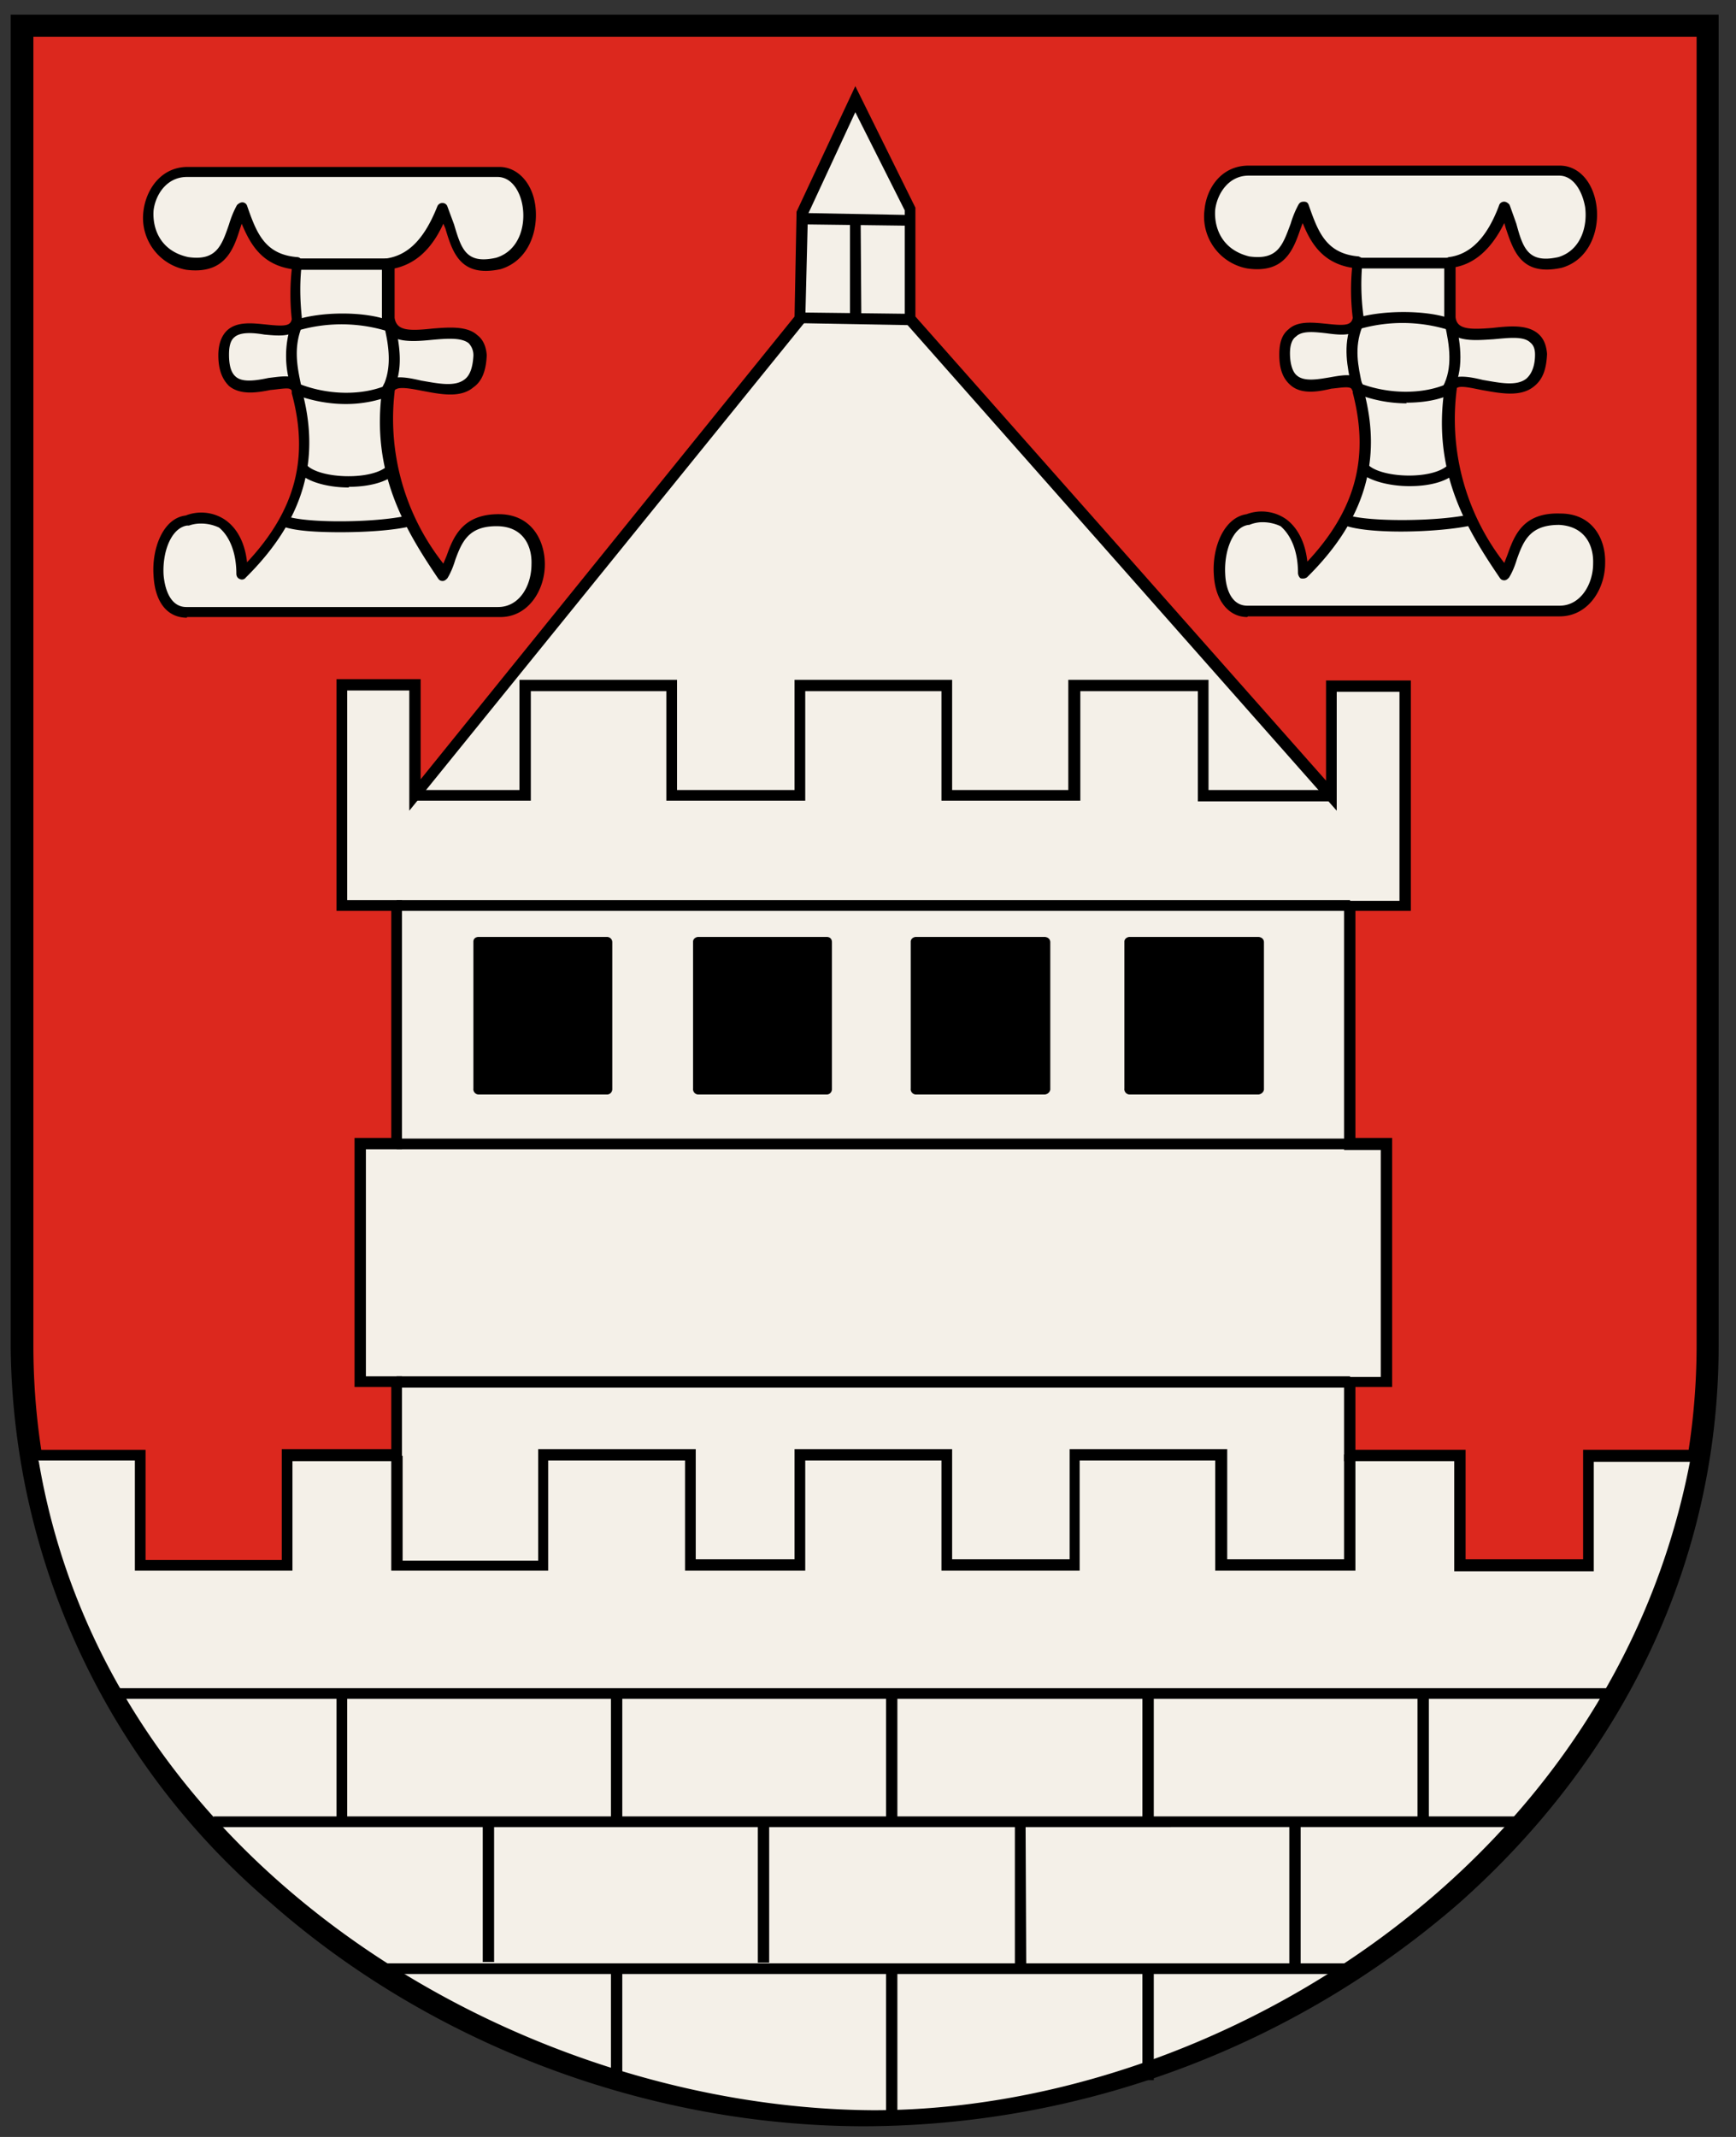 <svg version="1.1" xmlns="http://www.w3.org/2000/svg" viewBox="0 0 26 32"><rect x="0" y="0" width="26" height="32" fill="#333333" stroke="none"/><path fill="#dc281e" d="M.33.39h25.25v19.76c0 6.58-6.04 11.52-12.63 11.52S.33 26.73.33 20.15V.39z"/><path fill="#000" d="M12.95 31.84c-3.24 0-6.48-1.22-8.89-3.34a11.07 11.07 0 0 1-3.9-8.35V.22h25.58v19.93c0 3.17-1.38 6.13-3.9 8.36a13.64 13.64 0 0 1-8.89 3.33zM.5.55v19.6C.5 26.4 6.1 31.5 12.95 31.5s12.46-5.1 12.46-11.36V.55H.5z"/><path fill="#000" d="M6.1 17.1h14.26v.06H6.1v-.06z"/><path fill="#f4f0e8" d="M12.8 1.48l.83 1.65v1.65l6.31 7.13v-1.64h1.1v3.29h-.82v3.57h.54v3.57h-.54v1.1h1.64v1.64h1.92V21.8h1.63c-1.11 6.08-6.97 9.88-12.33 9.88-5.62-.03-11.65-3.9-12.6-9.88H2.1v1.65h2.2V21.8h1.65v-1.1H5.4v-3.56h.55v-3.57h-.83v-3.3h1.1v1.65l5.76-7.13.04-1.59.79-1.7z"/><path fill="#000" d="M13.08 31.75a14.1 14.1 0 0 1-8.1-2.72A11.25 11.25 0 0 1 .39 21.8l-.01-.09h1.8v1.65h2.04V21.7h1.64v-.93h-.55v-3.73h.55v-3.4h-.82v-3.47H6.3v1.5l5.6-6.93.03-1.57.88-1.88.9 1.82v1.63l6.15 6.95v-1.5h1.27v3.45h-.83v3.4h.55v3.73h-.55v.94h1.65v1.64h1.76v-1.64h1.8v.1a11.8 11.8 0 0 1-4.61 7.26 13.36 13.36 0 0 1-7.82 2.68zM.58 21.88c1.02 6.04 7.14 9.69 12.5 9.72 5.11 0 11.06-3.63 12.23-9.71h-1.44v1.64h-2.09v-1.65h-1.65v-1.26h.55v-3.4h-.55v-3.73h.83v-3.13h-.94v1.78l-6.47-7.32V3.15l-.74-1.47-.71 1.53-.04 1.6-.01.02-5.92 7.31v-1.8H5.2v3.14h.82v3.73h-.54v3.4h.54v1.27H4.38v1.64H2.02v-1.65H.57z"/><path fill="#000" d="M19.94 12h-2v-1.65h-1.76v1.64H14.1v-1.64h-2.04v1.64H9.98v-1.64H7.95v1.64H6.22v-.16h1.56v-1.65h2.36v1.65h1.76v-1.65h2.36v1.65H16v-1.65h2.1v1.65h1.83zm-14 1.48h14.28v.16H5.94v-.16zm0 3.57h14.28v.16H5.94v-.17zm0 3.56h14.28v.17H5.94v-.17zm14.36 2.91h-2.1v-1.65h-2.03v1.65H14.1v-1.65h-2.04v1.65h-1.8v-1.65H8.21v1.65H5.86V21.8h.17v1.57h2.03V21.7h2.36v1.65h1.48V21.7h2.36v1.65h1.76V21.7h2.36v1.65h1.75v-1.57h.17zM1.72 25.28h22.34v.16H1.72v-.16zM3.2 27.2h19.55v.16H3.2v-.16zm2.56 2.2h14.5v.16H5.75v-.17z"/><path fill="#000" d="M5.04 25.36h.16v1.92h-.16v-1.92zm4.11 0h.17v1.92h-.17v-1.92zm4.12 0h.17v1.92h-.17v-1.92zm3.84 0h.17v1.92h-.17v-1.92zm4.12 0h.17v1.92h-.17v-1.92zm-14 1.92h.17v2.1h-.17v-2.1zm4.12 0h.17v2.11h-.17v-2.1zm3.85 0h.16l.01 2.16h-.17v-2.16zm4.11 0h.17v2.16h-.17v-2.16zm-10.16 2.2h.17v1.64h-.17v-1.64zm4.12 0h.17v2.18h-.17v-2.18zm3.84 0h.17v1.67h-.17v-1.67zM7.17 14.1H9.1v2.2H7.17v-2.2z"/><path fill="#000" d="M9.09 16.39H7.17a.08.08 0 0 1-.08-.09v-2.2c0-.04.03-.07.08-.07h1.92c.04 0 .08.03.08.08v2.2c0 .04-.03.08-.08.08zm-1.84-.17h1.76V14.2H7.25v2.03zm3.21-2.12h1.92v2.2h-1.92v-2.2z"/><path fill="#000" d="M12.38 16.39h-1.92a.08.08 0 0 1-.08-.09v-2.2c0-.04.04-.07.08-.07h1.92c.05 0 .08.03.08.08v2.2c0 .04-.03.08-.08.08zm-1.84-.17h1.76V14.2h-1.76v2.03zm3.18-2.12h1.92v2.2h-1.92v-2.2z"/><path fill="#000" d="M15.64 16.39h-1.92a.08.08 0 0 1-.08-.09v-2.2c0-.04.04-.07.08-.07h1.92c.05 0 .09.03.09.08v2.2c0 .04-.04.08-.09.08zm-1.84-.17h1.76V14.2H13.8v2.03zm3.12-2.12h1.92v2.2h-1.92v-2.2z"/><path fill="#000" d="M18.84 16.39h-1.92a.08.08 0 0 1-.08-.09v-2.2c0-.04.04-.07.08-.07h1.92c.05 0 .09.03.09.08v2.2c0 .04-.04.08-.09.08zM17 16.22h1.76V14.2H17v2.03zM12.05 3.36v-.17l1.58.03v.16l-1.58-.02z"/><path fill="#000" d="M12.72 3.3h.17l.01 1.44h-.17V3.3z"/><path fill="#000" d="M12.02 4.84v-.16l1.66.02v.17l-1.66-.03z"/><path fill="#f4f0e8" d="M2.8 9.17c-.61 0-.53-1.31 0-1.37.42-.15.83.14.82.82.72-.7 1.14-1.55.82-2.74-.02-.44-1.1.38-1.1-.55 0-.82 1.05-.06 1.1-.55a3.2 3.2 0 0 1 0-.83c-.54-.05-.68-.44-.82-.82-.2.38-.18.92-.82.82-.86-.19-.68-1.37 0-1.37h4.67c.54 0 .7 1.18 0 1.37-.66.15-.65-.36-.83-.82-.18.46-.43.77-.82.82v.83c.07.6 1.33-.17 1.37.55-.04 1.04-1.33.07-1.37.54-.16 1.18.3 1.99.82 2.75.19-.32.17-.84.83-.82.87.02.7 1.37 0 1.37H2.8z"/><path fill="#000" d="M2.8 9.25c-.3 0-.48-.24-.5-.63-.03-.4.14-.86.48-.9a.64.64 0 0 1 .6.07c.18.13.29.35.32.63.73-.78.93-1.57.67-2.53v-.01c0-.03 0-.04-.02-.05-.03-.03-.18 0-.3.01-.2.04-.45.08-.62-.06-.1-.1-.16-.24-.16-.46 0-.17.05-.3.14-.38.15-.13.38-.1.58-.08.28.03.36.02.38-.08a3.46 3.46 0 0 1 0-.75c-.45-.07-.62-.37-.75-.68l-.03.09c-.1.32-.24.67-.8.6a.79.79 0 0 1-.64-.89c.04-.31.26-.65.66-.65h4.67c.27 0 .5.24.54.6s-.1.8-.52.93c-.6.13-.72-.24-.83-.61l-.03-.07c-.18.39-.42.6-.73.67v.74c.03.19.2.2.57.16.25-.02.52-.04.67.1.08.06.13.16.14.3-.01.23-.07.39-.2.48-.2.17-.51.1-.78.05-.15-.03-.32-.06-.38-.02 0 0-.02 0-.02.04a3.5 3.5 0 0 0 .73 2.57l.05-.12c.1-.28.24-.63.8-.62.47.01.67.39.67.75 0 .4-.26.8-.68.79H2.8v.01zM3 7.84a.53.53 0 0 0-.17.03H2.8c-.24.04-.37.4-.35.74.02.23.11.48.34.48h4.67c.32 0 .5-.32.5-.64.01-.27-.12-.56-.5-.57-.44-.01-.54.23-.64.5-.03.1-.07.2-.12.28-.02.02-.04.04-.07.04s-.05-.01-.07-.04c-.5-.74-1-1.58-.84-2.8a.2.2 0 0 1 .08-.16c.11-.08.3-.05.51 0 .24.04.5.1.65-.02.08-.06.12-.18.13-.35a.26.26 0 0 0-.07-.19c-.11-.09-.34-.07-.56-.05-.31.03-.7.06-.74-.3v-.84c0-.05.03-.08.07-.08.33-.05.57-.3.76-.78a.08.08 0 0 1 .08-.05c.03 0 .06.02.07.05l.1.27c.11.37.18.6.63.5.33-.1.44-.45.4-.75-.03-.23-.16-.46-.38-.46H2.8c-.3 0-.47.26-.5.5-.02.27.1.61.52.7.42.06.5-.17.61-.49.03-.1.07-.2.12-.29.02-.02.05-.04.08-.04s.06.02.07.05c.14.4.26.73.75.77.02 0 .05.01.06.04.01.01.02.03.01.06-.03.25-.03.51 0 .8v.02c-.03.3-.33.26-.56.24-.18-.03-.36-.04-.45.04-.06.05-.08.14-.08.26 0 .16.03.27.1.33.1.09.3.06.49.02.17-.02.33-.05.43.02.04.04.07.1.07.16.29 1.06.02 1.96-.84 2.81a.07.07 0 0 1-.09.02c-.03-.01-.05-.04-.05-.08 0-.31-.1-.56-.26-.69A.63.63 0 0 0 3 7.84z"/><path fill="#000" d="M4.43 3.87h1.44v.17H4.43v-.17zm.03 1.07L4.4 4.8c.4-.14 1.07-.14 1.43 0l-.06.15a2.34 2.34 0 0 0-1.31 0zm.72 1.11c-.26 0-.53-.05-.78-.15l.06-.16c.44.18.97.19 1.35.02l.07.15c-.2.09-.45.14-.7.14zm.04 1.25c-.3 0-.6-.08-.73-.21l.11-.12c.2.2.98.23 1.21 0l.12.12c-.15.14-.43.2-.7.2zm-.12.67c-.36 0-.7-.02-.87-.09l.06-.15c.32.11 1.38.1 1.86-.02l.04.16c-.25.07-.69.1-1.1.1z"/><path fill="#000" d="M4.36 5.82V5.8a1.5 1.5 0 0 1 0-.94l.15.06c-.11.3-.06.57 0 .85v.02l-.15.03zm1.51.06l-.14-.08c.14-.28.1-.61.02-.93l.16-.04c.08.35.14.72-.04 1.05z"/><path fill="#f4f0e8" d="M18.69 9.15c-.61.01-.53-1.3 0-1.37.42-.14.82.15.82.82.71-.7 1.14-1.55.82-2.74-.02-.43-1.1.39-1.1-.55 0-.81 1.05-.06 1.1-.55a3.2 3.2 0 0 1 0-.82c-.54-.05-.68-.44-.82-.82-.2.38-.18.91-.82.82-.87-.2-.69-1.37 0-1.37h4.66c.55 0 .7 1.17 0 1.37-.65.14-.64-.36-.82-.82-.18.46-.44.77-.82.82v.82c.06.6 1.32-.17 1.37.55-.04 1.05-1.33.08-1.37.55-.16 1.18.3 1.98.82 2.75.19-.33.17-.84.82-.83.87.02.72 1.38 0 1.37H18.7z"/><path fill="#000" d="M18.68 9.24c-.28 0-.48-.25-.5-.63-.03-.41.15-.86.49-.91a.64.64 0 0 1 .6.08c.17.13.28.35.31.63.73-.78.93-1.57.68-2.53v-.02l-.02-.04c-.04-.04-.18-.01-.3 0-.21.05-.46.09-.62-.06-.11-.1-.16-.24-.16-.45 0-.18.04-.3.14-.38.14-.13.37-.1.58-.08.27.03.36.02.38-.09a3.46 3.46 0 0 1-.01-.75c-.44-.07-.62-.37-.74-.67l-.03.08c-.11.32-.24.68-.8.6a.79.79 0 0 1-.64-.88c.03-.32.25-.66.66-.66h4.66c.28 0 .5.24.55.6s-.1.81-.52.93c-.6.13-.72-.24-.84-.6l-.02-.07c-.19.38-.43.6-.73.66v.75c.02.18.2.19.56.16.26-.03.52-.05.68.09.08.07.12.17.13.3-.01.24-.07.39-.2.49-.2.16-.5.1-.78.05-.15-.03-.32-.07-.37-.03a3.5 3.5 0 0 0 .71 2.62l.05-.13c.1-.28.23-.63.79-.61.48 0 .68.38.67.74 0 .4-.26.8-.68.8h-4.67zm.21-1.42a.53.53 0 0 0-.18.04h-.01c-.24.03-.37.4-.35.74.01.23.1.47.33.47h4.68c.31 0 .5-.32.5-.63.01-.27-.12-.56-.51-.58-.43 0-.53.23-.63.51-.03.1-.07.2-.12.28-.02.02-.04.04-.07.04s-.05-.01-.07-.04c-.51-.75-1-1.58-.83-2.8a.2.2 0 0 1 .08-.16c.1-.08.3-.05.5 0 .24.04.5.1.65-.02.08-.07.13-.19.13-.36 0-.08-.02-.14-.07-.18-.1-.1-.33-.07-.55-.05-.32.02-.7.06-.74-.31v-.83c0-.05.03-.08.07-.09.32-.04.57-.29.75-.77a.08.08 0 0 1 .08-.06c.03 0 .07.03.08.05l.1.28c.1.37.18.6.63.5.33-.1.44-.45.4-.75-.04-.23-.17-.47-.39-.47H18.7c-.3 0-.47.27-.5.51-.02.27.1.6.51.7.43.06.5-.17.62-.49.03-.1.07-.2.12-.29.02-.03.04-.04.08-.04s.06.02.07.05c.14.4.26.73.75.77l.06.03a3.57 3.57 0 0 0 .01.86v.03c-.03.3-.33.26-.56.23-.18-.02-.36-.04-.45.05-.06.04-.09.13-.09.25 0 .16.04.28.1.33.11.1.32.06.5.03.17-.03.33-.06.43.02.04.04.07.09.07.16.29 1.06.02 1.96-.84 2.81-.02.02-.06.03-.1.02-.02-.01-.04-.05-.04-.08 0-.32-.1-.56-.26-.7a.63.63 0 0 0-.27-.06z"/><path fill="#000" d="M20.32 3.86h1.43v.16h-1.43v-.16zm.02 1.07l-.05-.16c.4-.13 1.07-.13 1.43 0l-.06.16a2.34 2.34 0 0 0-1.31 0zm.73 1.11c-.26 0-.53-.05-.79-.16l.06-.15c.45.18.98.18 1.35.01l.07.15c-.2.1-.44.14-.7.14zm.04 1.24c-.3 0-.6-.08-.73-.2l.11-.12c.2.2.97.23 1.2 0l.12.11c-.14.15-.42.21-.7.21zm-.13.68c-.35 0-.69-.03-.86-.1l.05-.15c.33.11 1.39.1 1.86-.01l.04.16c-.24.06-.68.1-1.09.1z"/><path fill="#000" d="M20.25 5.8l-.01-.01c-.06-.3-.13-.6 0-.95l.16.06c-.12.31-.06.58 0 .86v.01l-.15.03zm1.5.07l-.14-.08c.15-.28.1-.62.03-.93l.16-.04c.08.34.13.72-.05 1.05z"/></svg>